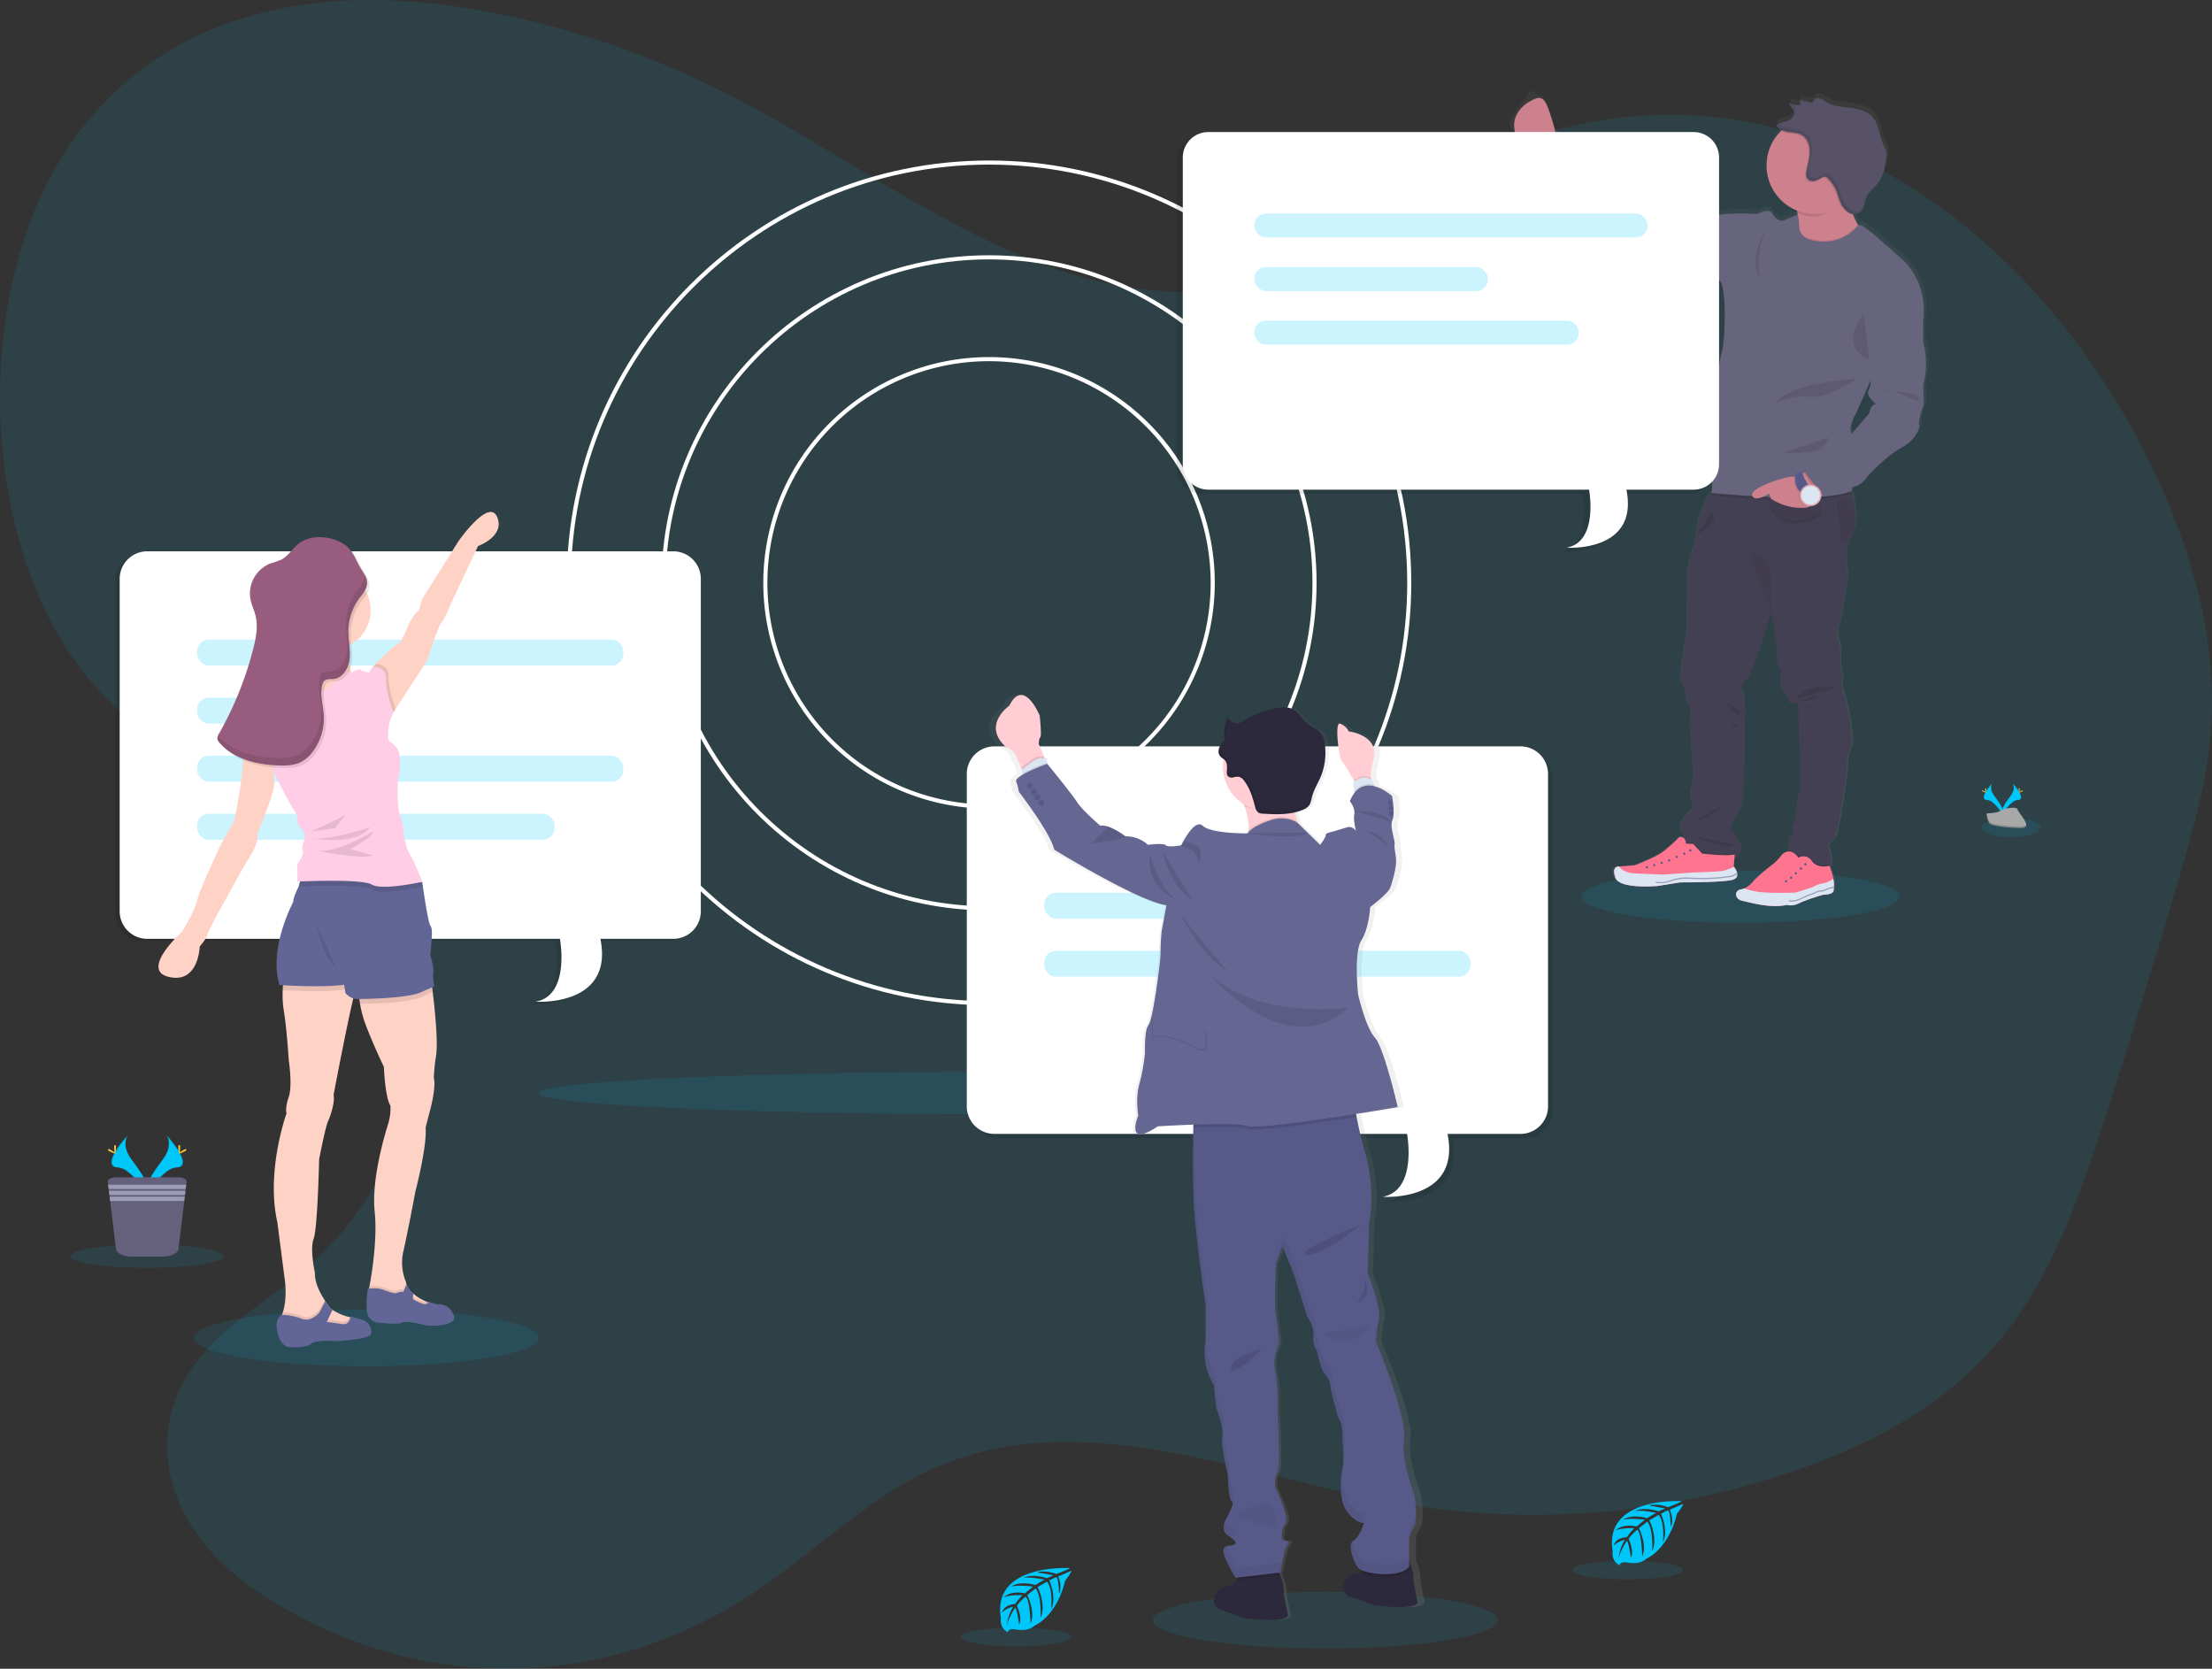 <svg xmlns="http://www.w3.org/2000/svg" xmlns:xlink="http://www.w3.org/1999/xlink" width="1077.87" height="813.02" viewBox="0 0 1077.87 813.02"><rect x="0" y="0" width="1077.87" height="813.02" fill="#333333" stroke="none"/><defs><linearGradient id="a" x1="975.77" y1="484.92" x2="975.77" y2="87.89" gradientTransform="translate(-77.03)" gradientUnits="userSpaceOnUse"><stop offset="0" stop-color="gray" stop-opacity=".25"/><stop offset=".54" stop-color="gray" stop-opacity=".12"/><stop offset="1" stop-color="gray" stop-opacity=".1"/></linearGradient><linearGradient id="b" x1="649.11" y1="832.85" x2="649.11" y2="382.11" xlink:href="#a"/></defs><path d="M663.83 111.35c-46.25 39.26-106.24 36.72-158.81 16.29S404.16 70.85 352.94 45C310 23.33 264.94 9.1 219.33 2.77c-65.28-9.06-138.18 2-183.66 65.44-50.65 70.68-46.76 198.16 8 263 27.87 33 64.36 49.2 96.18 75s61.29 68.56 58.58 118.3c-2.51 46-31.68 81.37-61.87 103.54-23.33 17.13-52.06 35.84-54.87 71.33-2.72 34.33 21.44 61.24 44.51 76.54 75.26 49.91 168 49.43 243-1.26 26.74-18.09 51.3-42.15 79.35-56.23 73.65-37 154.81.24 232.8 13.87 66 11.53 133.69 5.55 198-17.48 38.62-13.83 77.39-35 104.52-74.36 19.57-28.4 31.76-64.35 43.2-99.85q18.3-56.77 35.19-114.36c6.75-23.05 13.4-46.54 15.15-71.19 3.16-44.68-10.16-88.85-28.3-126.55-43.07-89.53-115.61-152.48-194.17-168.47s-161.67 15.24-222.6 83.58" fill="#00c7fa" opacity=".1"/><ellipse cx="489.56" cy="532.53" rx="226.98" ry="10.36" fill="#00c7fa" opacity=".1"/><path d="M481.94 489.75c-113.47 0-205.78-92.31-205.78-205.78S368.44 78.19 481.94 78.19s205.75 92.32 205.75 205.78-92.32 205.78-205.75 205.78zm0-409.56c-112.37 0-203.78 91.42-203.78 203.78s91.38 203.78 203.78 203.78 203.78-91.42 203.78-203.78S594.27 80.19 481.94 80.19z" fill="#fff"/><path d="M481.94 443.57c-88 0-159.61-71.6-159.61-159.6s71.61-159.6 159.61-159.6 159.6 71.6 159.6 159.6-71.6 159.6-159.6 159.6zm0-317.2c-86.91 0-157.61 70.7-157.61 157.6s70.7 157.6 157.61 157.6 157.6-70.7 157.6-157.6-70.73-157.6-157.6-157.6z" fill="#fff"/><path d="M481.94 393.97a110 110 0 1 1 110-110 110.13 110.13 0 0 1-110 110zm0-218a108 108 0 1 0 108 108 108.13 108.13 0 0 0-108-108z" fill="#fff"/><ellipse cx="979.99" cy="403.16" rx="14.27" ry="4.72" fill="#00c7fa" opacity=".1"/><ellipse cx="178.55" cy="651.82" rx="84.04" ry="13.79" fill="#00c7fa" opacity=".1"/><g opacity=".1"><path d="M325.87 269.72H69.48a13.44 13.44 0 0 0-13.4 13.4v162a13.44 13.44 0 0 0 13.4 13.4h201.13s5.21 27.66-11.91 30.64c0 0 38.34 2.75 31.64-30.64h35.53a13.44 13.44 0 0 0 13.4-13.4v-162a13.44 13.44 0 0 0-13.4-13.4z"/><g opacity=".2"><rect x="93.82" y="312.72" width="207.7" height="12.66" rx="5.67" ry="5.67"/><rect x="93.82" y="369.3" width="207.7" height="12.66" rx="5.67" ry="5.67"/><rect x="93.82" y="397.58" width="174.18" height="12.66" rx="5.67" ry="5.67"/><rect x="93.82" y="341.01" width="90.06" height="12.66" rx="5.67" ry="5.67"/></g></g><path d="M328.11 268.6H71.71a13.44 13.44 0 0 0-13.4 13.4v162a13.44 13.44 0 0 0 13.4 13.4h201.13s5.22 27.66-11.91 30.63c0 0 38.34 2.75 31.64-30.63h35.54A13.43 13.43 0 0 0 341.5 444V282a13.43 13.43 0 0 0-13.39-13.4z" fill="#fff"/><g opacity=".2" fill="#00c7fa"><rect x="96.06" y="311.6" width="207.7" height="12.66" rx="5.67" ry="5.67"/><rect x="96.06" y="368.18" width="207.7" height="12.66" rx="5.67" ry="5.67"/><rect x="96.06" y="396.47" width="174.18" height="12.66" rx="5.67" ry="5.67"/><rect x="96.06" y="339.89" width="90.06" height="12.66" rx="5.67" ry="5.67"/></g><path d="M232.94 266.03l-14.21 30.22s-2.1 5.67-3.45 6.72-7.32 19-7.32 19l-15.23 23.54-1 1.6-6-1.65-4.19-15.67.26-4.55v-.57s9.43-9.86 11.52-10.61c0 0 1.64.19 4.79-7.45s6-9.3 6-9.3l1.64-5.54 17.66-28.11s14.8-21.23 18.83-11.81-9.3 14.18-9.3 14.18zM173.94 480.68a3.4 3.4 0 0 1-.48 1.45c-1.64 2.39-10.91 51.29-10.91 51.29.74 3.3-1.34 9.88-2.7 12.87s-4.34 18.54-4.34 18.54-.74 33.5-2.68 38.73.62 16.45.62 16.45c-.19 5.16 2.91 10.61 4.75 13.39.14.18.25.36.36.51.6.86 1 1.35 1 1.35a7.79 7.79 0 0 0 2.09 2.59c.13.11.27.21.42.32a23.81 23.81 0 0 0 8.38 3.54l.29.06c1.2.27 2 .37 2 .37l.74 4-7.92 1.64-15.1 1s-17.8 1.35-13.76-6.58a12.54 12.54 0 0 0 .73-1.68c.15-.38.29-.78.41-1.18 2.43-7.62.79-16.88.79-16.88l-3.48-26.95c-5.67-25.12 4.48-53.09 4.48-53.09s-.89-2.24 1.06-7.92 0-18.09 0-18.09-1-16-2.39-23.93a48.35 48.35 0 0 1-.54-10.07 50.3 50.3 0 0 1 .54-5.9l34.1-4.52s1.92 5.52 1.54 8.69z" fill="#ffd2c6"/><path d="M173.44 646.19l-7.92 1.64-15.1 1s-17.8 1.35-13.76-6.58a12.54 12.54 0 0 0 .73-1.68c.15-.38.29-.78.41-1.18a27.39 27.39 0 0 1 9 1.82c5.07 2 8.89-3.15 8.89-3.15l2.46-4.7.36-.68c.6.86 1 1.35 1 1.35a8 8 0 0 0 2.51 2.9l-.42.88-2.39 5s3.06.31 7.25 1a3.24 3.24 0 0 0 3.94-2.16l.29.06c1.2.27 2 .37 2 .37z" opacity=".1"/><path d="M180.77 649.92c-.6 2.69-17.27 3.52-17.27 3.52s-9.28-.9-11.88 1.27-10.26 1.65-10.56 1.65-4.33-.16-5.91-7.4c-1.53-7.06 2.06-8.29 2.24-8.35a27.13 27.13 0 0 1 9.43 1.83c5.07 2 8.89-3.14 8.89-3.14l2.82-5.39c.6.86 1 1.35 1 1.35a7.9 7.9 0 0 0 2.51 2.91l-2.81 5.91s3.06.31 7.25 1c3.35.54 4.08-2.19 4.23-3.29a3.4 3.4 0 0 0 0-.45s2.61.75 5.82 1.65a6 6 0 0 1 4.24 6.93z" fill="#626696"/><path d="M212.18 516.32c-.4 2.39-.81 8.58-.81 8.58 1.4 5.18-2.19 17.49-2.19 17.49l-1.79 7c.8 9-4.93 30.91-4.93 30.91s-3.84 20.34-5.84 29.12a24.21 24.21 0 0 0 1 14.66c.1.24.16.36.16.36 0 .17.07.33.12.49s.13.48.21.71a10.8 10.8 0 0 0 2 3.34 10.12 10.12 0 0 0 1.07 1.1l.06.06a21.64 21.64 0 0 0 6.36 3.91l1 .4a30.07 30.07 0 0 0 3.17 1 3.29 3.29 0 0 0 .36.08l-.81 4.7-10.56-2.7-14.15-4.59-7-4s.08-.38.22-1.11v-.12c.06-.31.12-.68.21-1.1 1.19-6.1 3.9-23.4 2.54-36.1-1.69-15.75 4.87-37.49 6.47-42.67a25.87 25.87 0 0 0 1.2-9.17c-2.6-3.8-3.2-18.94-3.2-18.94s-4.78-9.78-8.74-20.15a53 53 0 0 1-2.85-10.48 36.65 36.65 0 0 1-.58-7.66s32.12-29.31 35.64-.93c.12 1 .23 1.88.34 2.78 3.08 25.94 1.7 30.72 1.32 33.03z" fill="#ffd2c6"/><path d="M212.18 635.56l-.81 4.7-10.56-2.7-14.15-4.59-7-4s.08-.38.22-1.11v-.12c.06-.31.12-.68.21-1.1l1-.1h.08a13.32 13.32 0 0 1 5.93.8c2.3.87 5.32 1.86 5.94 1.44a7.56 7.56 0 0 1 3.39-.6l1.47-3.22.21-.49a10.68 10.68 0 0 0 2 3.34 11.29 11.29 0 0 0 1.13 1.16l-.06 1.14-.08 1.61a20.58 20.58 0 0 0 5.08 2.35 2.94 2.94 0 0 0 1.42 0l1 .4a30.07 30.07 0 0 0 3.17 1 3.29 3.29 0 0 0 .41.09z" opacity=".1"/><path d="M206.94 645.59c-2.95-.85-10.06-2.2-11.21-1.15s-11 0-11 0a6 6 0 0 1-5.09-3c-2-3.19-.39-13.51-.39-13.51l.73-.07 1.22-.12h.08a13.17 13.17 0 0 1 5.93.8c2.3.86 5.32 1.85 5.94 1.44a7.42 7.42 0 0 1 3.39-.6l1.68-3.71a10.8 10.8 0 0 0 2 3.34 11.29 11.29 0 0 0 1.13 1.16l-.14 2.75a20.71 20.71 0 0 0 5.08 2.34 2 2 0 0 0 2.44-.77 1.51 1.51 0 0 0 .18-.41c.09.17 1.06.5 4.17 1.39 3.38-.19 6.64 1.28 8.14 5.86s-11.39 5.1-14.28 4.26z" fill="#626696"/><path d="M173.94 480.68c-.66.19-1.26.37-1.82.55a25.23 25.23 0 0 1-4.41.93c-9.43 1.33-25 .53-29.93.22a50.3 50.3 0 0 1 .54-5.9l34.1-4.52s1.9 5.55 1.52 8.72z" opacity=".1"/><path d="M203.66 472.4s-12.52 1.94-22.7 4.17c-3.4.74-6.54 1.51-8.86 2.27a27.21 27.21 0 0 1-4.41.93c-11.34 1.59-31.48.12-31.48.12-5.53-17.94 6.72-40.53 6.72-40.53-.29-1.8 2.55-7.32 2.55-7.32l.05-.18 1.74-6.4h46.51l.57 2.75 1.18 5.6 7.3 34.67z" fill="#626696"/><path d="M210.86 483.28l-.28.12-5.44 2.41c-5.89 2.72-23.52 3.23-29.68 3.28a36.65 36.65 0 0 1-.58-7.66s32.12-29.31 35.64-.93c.12 1.01.23 1.88.34 2.78z" opacity=".1"/><path d="M211.72 480.51l-1.14.5-5.44 2.42c-6 2.76-24.19 3.25-30 3.28h-1.53c-2.69-.09-5.38-2.61-5.38-3.27 0-.36-.28-2.13-.52-3.65-.2-1.22-.38-2.27-.38-2.27s-12-5.18-18.09-9.37c-4.57-3.11-3.42-25.21-2.53-36.32.31-3.83.58-6.35.58-6.35l47.08 2.75 6.6.38 3.78.84 1 .21s2.7 19.74 4 21.38.46 7.18.3 10.33a19.19 19.19 0 0 1-.44 4s1.94 5.54 1.48 8.64a17.23 17.23 0 0 0 .63 6.5z" fill="#626696"/><circle cx="161.33" cy="297.29" r="19.29" fill="#ffd2c6"/><path d="M151.94 305.34s1.34 18.27-2.39 22.46-13.46 12.11-13.46 12.11l3 12.41 16.9 1.95 19.74-21.09-4.49-5.53s-3.44-11.67-.6-17.5-18.7-4.81-18.7-4.81z" fill="#ffd2c6"/><path d="M192.73 345.51l-1 1.6-6-1.65-4.19-15.67.26-4.55 1.23-1.77s6.58.16 6.29 6.14c-.29 5.25 2.7 13.9 3.41 15.9zM205.74 432.04s-4.76 1.06-10.21 1.77-11.74 1.07-14.32-.43c-4.33-2.56-27.79-1.83-34.52-1.57-.48 0-.86 0-1.16.05l1.74-6.4h46.51l.57 2.75 6.6.38 3.78.84c.63 1.55 1.01 2.61 1.01 2.61z" opacity=".1"/><path d="M181.82 324.66s6.58.15 6.28 6.13 3.59 16.3 3.59 16.3l-1.5 3.44s-2.09 8.37-.45 10.47 7.63 2.09 4.19 19.29c0 0-.74 12.86 1.05 17.05s1.79 14.2 4.48 18.39 6.29 13.91 6.29 13.91-19.45 4.33-24.53 1.34-36.34-1.47-36.34-1.47.15-5.24 0-5.83a5 5 0 0 1 .75-3.82c1-1.42 2.69-3.81 1.79-5.9s2.25-5.18.6-8.42-3.65-3.89-3.25-5.66-.64-4.17-1.83-5.66-9.28-17.3-9.28-17.3l-1.34-7.41s-10.41-7.63-10.22-11.22 3.94-8.56 3.94-8.56l10-9.83s5.53 6 10.91 3.89 16.99-12.11 16.99-12.11 4.14-2.24 4.44-3.88 2.84-.15 2.84-.15 3.74-2.05 4.49-1.33 4 1.33 4 1.33z" fill="#ffcde5"/><path d="M125.29 355.81l-3.19 2.49s-3.24 5.84-4 16.3-4 25.26-4 25.26l-6.28 11.23s-10.35 21.67-11.69 27.42-7.48 15.48-7.48 15.48-20.79 18.68-6.28 22 14.95-14.87 14.95-14.87 3.39-3.74 3.94-6.28 18.94-35.07 18.94-35.07 6.44-8.75 5.09-13.38c0 0 8.37-19.69 8.37-24.63a87.48 87.48 0 0 0-1.34-12.25l1.34-10.32z" fill="#ffd2c6"/><path d="M168.36 397.04s-14.66 7.67-17.5 8.07 12.41-1.6 12.41-1.6zM180.32 403.02s-19.44 6.58-28 5.38c.04 0 21.27 4.04 28-5.38z" opacity=".1"/><path d="M181.52 405.17s-17.5 11-27.82 9.21c0 0 24.08 4.79 27.82 2.25l-10.77-3s11.97-6.32 10.77-8.46zM161.36 263.35c-5.06-1-10.67-.4-14.72 2.78-3 2.36-5 6-8.37 7.72a49.24 49.24 0 0 1-5.47 1.93 15.78 15.78 0 0 0-9.63 17c.53 3 1.92 5.7 2.6 8.62 1.22 5.22.15 10.69-1.18 15.88a167.1 167.1 0 0 1-16.65 41.23 4.32 4.32 0 0 0-.83 2.77 4 4 0 0 0 1 1.77c6.91 8 18.16 10.73 28.72 11.09 3.89.13 8 0 11.38-1.89a17.2 17.2 0 0 0 5.55-5.09 27 27 0 0 0 5.18-17.41c-.29-5-2-10.09-.71-14.94a4 4 0 0 1 .9-1.83c1.14-1.16 3-.86 4.64-1.05 4.39-.51 7.23-5.14 7.75-9.52s-.58-8.81-.6-13.22a27.69 27.69 0 0 1 5.21-16.28c1.46-2 3.33-4 3.82-6.51.62-3.15-1.21-5.47-2.79-8-2.45-3.88-3.65-8.41-7.38-11.37a19.92 19.92 0 0 0-8.42-3.68z" opacity=".1"/><path d="M160.16 262.15c-5.05-1-10.67-.4-14.72 2.79-3 2.35-5 6-8.37 7.72a48.32 48.32 0 0 1-5.46 1.92 15.79 15.79 0 0 0-9.64 17c.53 3 1.92 5.7 2.61 8.63 1.22 5.22.14 10.68-1.18 15.87a167.2 167.2 0 0 1-16.62 41.23 4.23 4.23 0 0 0-.82 2.76 3.85 3.85 0 0 0 1 1.77c6.92 8 18.16 10.73 28.72 11.09 3.89.14 8 0 11.38-1.88a17.24 17.24 0 0 0 5.55-5.1 27 27 0 0 0 5.15-17.37c-.29-5-2-10.09-.7-14.95a4 4 0 0 1 .89-1.83c1.14-1.16 3-.86 4.65-1 4.39-.51 7.22-5.14 7.74-9.53s-.57-8.8-.6-13.22a27.69 27.69 0 0 1 5.2-16.33c1.46-2 3.32-4 3.81-6.52.62-3.15-1.2-5.46-2.78-8-2.45-3.88-3.65-8.41-7.39-11.36a19.82 19.82 0 0 0-8.42-3.69z" fill="#985c7e"/><path d="M153.7 449.13s3.84 17.94 10.22 22.83z" opacity=".1"/><g opacity=".1"><path d="M123.11 295.58c-.2-.7-.43-1.4-.67-2.09.2.7.43 1.4.67 2.09zM177.67 279.92a6.49 6.49 0 0 1-.08 1.69c-.5 2.53-2.36 4.5-3.82 6.52a27.61 27.61 0 0 0-5.21 16.27c0 4.42 1.11 8.83.59 13.22s-3.35 9-7.74 9.53c-1.62.19-3.51-.12-4.64 1a4 4 0 0 0-.9 1.83c-1.27 4.86.42 9.94.7 14.95a27 27 0 0 1-5.14 17.37 17.34 17.34 0 0 1-5.55 5.1c-3.43 1.85-7.49 2-11.39 1.88-10.38-.35-21.42-3-28.36-10.71a2.74 2.74 0 0 0-.17 1.44 3.85 3.85 0 0 0 1 1.77c6.92 8 18.16 10.73 28.72 11.09 3.89.14 8 0 11.38-1.88a17.34 17.34 0 0 0 5.55-5.1 27 27 0 0 0 5.15-17.37c-.29-5-2-10.09-.7-14.95a4 4 0 0 1 .89-1.83c1.14-1.16 3-.86 4.65-1 4.39-.51 7.22-5.14 7.74-9.53s-.57-8.8-.6-13.22a27.69 27.69 0 0 1 5.2-16.27c1.46-2 3.32-4 3.81-6.52a7.41 7.41 0 0 0-1.08-5.28z"/></g><path d="M521.27 763.98s-38.05-2.3-33.56 24.36c0 0-.89 4.71 3.38 6.85 0 0 .07-2 3.9-1.3a17.51 17.51 0 0 0 4.13.2 8.63 8.63 0 0 0 5.06-2.09s10.69-4.42 14.85-21.9c0 0 3.08-3.81 3-4.79l-6.42 2.74s2.19 4.63.46 8.48c0 0-.2-8.31-1.44-8.11-.25 0-3.33 1.6-3.33 1.6s3.77 8.07.92 13.93c0 0 1.08-9.94-2.1-13.34l-4.52 2.63s4.41 8.34 1.42 15.14c0 0 .77-10.43-2.37-14.49l-4.1 3.19s4.15 8.21 1.62 13.85c0 0-.33-12.14-2.51-13 0 0-3.58 3.15-4.12 4.45 0 0 2.83 6 1.07 9.11 0 0-1.08-8.09-2-8.12 0 0-3.57 5.36-3.94 9a19.48 19.48 0 0 1 3.07-9.55 10.71 10.71 0 0 0-5.46 2.83s.55-3.79 6.34-4.12c0 0 3-4.06 3.74-4.31 0 0-5.76-.48-9.25 1.07 0 0 3.07-3.58 10.31-2l4-3.3s-7.58-1-10.8.11c0 0 3.7-3.17 11.89-.86l4.4-2.64s-6.46-1.39-10.31-.89c0 0 4.06-2.19 11.6.19l3.15-1.42s-4.74-.93-6.12-1.07-1.46-.53-1.46-.53a16.36 16.36 0 0 1 8.89 1s6.72-2.48 6.61-2.9z" fill="#00c7fa"/><ellipse cx="495.06" cy="797.52" rx="26.93" ry="4.55" fill="#00c7fa" opacity=".1"/><path d="M819.38 731.38s-38-2.29-33.56 24.37c0 0-.89 4.71 3.38 6.85 0 0 .07-2 3.9-1.31a17.62 17.62 0 0 0 4.14.2 8.54 8.54 0 0 0 5.05-2.09s10.7-4.41 14.85-21.89c0 0 3.08-3.82 3-4.8l-6.46 2.8s2.19 4.63.47 8.48c0 0-.21-8.32-1.44-8.12-.25 0-3.34 1.6-3.34 1.6s3.77 8.07.93 13.94c0 0 1.08-9.94-2.11-13.35l-4.52 2.64s4.41 8.33 1.42 15.13c0 0 .77-10.43-2.37-14.49l-4.09 3.17s4.14 8.22 1.61 13.86c0 0-.33-12.15-2.5-13.06 0 0-3.58 3.16-4.13 4.46 0 0 2.84 6 1.08 9.1 0 0-1.08-8.08-2-8.12 0 0-3.57 5.36-3.94 9a19.45 19.45 0 0 1 3.08-9.55 10.76 10.76 0 0 0-5.47 2.83s.56-3.78 6.35-4.12c0 0 3-4.06 3.74-4.31 0 0-5.76-.48-9.26 1.07 0 0 3.08-3.58 10.31-1.95l4-3.3s-7.59-1-10.8.11c0 0 3.7-3.16 11.89-.86l4.4-2.63s-6.47-1.4-10.32-.89c0 0 4.06-2.19 11.61.18l3.15-1.41s-4.74-.93-6.13-1.08-1.46-.53-1.46-.53a16.39 16.39 0 0 1 8.9 1s6.76-2.51 6.64-2.93z" fill="#00c7fa"/><ellipse cx="793.17" cy="764.92" rx="26.93" ry="4.55" fill="#00c7fa" opacity=".1"/><ellipse cx="848.09" cy="436.83" rx="77.55" ry="12.72" fill="#00c7fa" opacity=".1"/><path d="M999.44 229.49c3.17-10.63 0-21.26 0-21.26v-10s3.62-19.61-12.5-32.19l-10.7-9.43s-6-5.14-7.73-5.47a7.85 7.85 0 0 0-1-.15l-.32-.18a32.21 32.21 0 0 1-2.34-4.93 4.57 4.57 0 0 0 3.81-1.3 5 5 0 0 0 .9-1.5c.62-1.39.72-3.07 1.25-4.55a10.62 10.62 0 0 1 2-3.27c-.11.18-.22.35-.32.53 1.51-1.88 3.49-3.5 4.9-5.49a12 12 0 0 0 .78-1.22l-.21.25c2-3.16 2.57-7 3.14-10.68a9.64 9.64 0 0 0 .06-3.82 12.73 12.73 0 0 0-1.07-2.42c-2.32-4.8-2.27-10.82-6-14.65-2.79-2.87-7-3.75-11-4.24s-8.17-.77-11.59-2.86a12.55 12.55 0 0 0-3.14-1.73 2.59 2.59 0 0 0-3.09 1.15 2 2 0 0 1-.41.83 1.33 1.33 0 0 1-1.19.07l-5.3-1.42.06.27h-.13l.19.84c.17 0 .35 0 .5.29l-.85 1.31a13.13 13.13 0 0 1-4.79-1 2.26 2.26 0 0 0 0 .26h-.07c-.1 1.5 1.6 2.47 2.12 3.88a2.94 2.94 0 0 1 0 1.9 4.32 4.32 0 0 1-1 1.52c-1.89 1.86-4.29 1.49-6.46 2.67a1.38 1.38 0 0 0-.79.87.67.67 0 0 0-.07.48 1.12 1.12 0 0 0 .44.55 10 10 0 0 0 2.06 1.28l-.62.6a23.74 23.74 0 0 0 8.2 38.71c.08.41.14.83.2 1.28v.12l.06.57-7.15 3a5.69 5.69 0 0 1-5.12-3.29c-1.66-3.44-7.53 0-7.53 0s-17.93-1.35-24.56 1.95c0 0-10.7-4.49-12.2-4.79s-3.77-1.5-4.83-1.2-2.41-2-3.16-1.8-1-1.49-3.46-2.09-3.32.15-6-2.55-24.71-13.32-24.71-13.32l-9.94-8.09-10.55-8.38-.19.35c-.06-.25-.13-.51-.2-.78a100 100 0 0 0-3.91-12.3c-.68-1.62-1-3.67-1.89-2.59-.56.65-1.52-.77-3-1.73a2.49 2.49 0 0 0-3.72 1.08c-8.21 12.87-11.15 13.8-6.39 18.51 4.23 4.2 7.05 7.91 10.51 9l.41.13a.58.58 0 0 1-.23 0l20 23.95s14.46 12.58 24.41 16.62 9.19 5.24 9.19 5.24 30.13 15.27 34.8 15 3.77 31.29 1.81 36.38-5.12 41.92-5.12 41.92-3 7.78.15 13.17c0 0 .7 10.32.07 12.79-2.75 4.23-6.66 11.41-7.3 18.8 0 .39-.08.76-.12 1.14a2.59 2.59 0 0 1-.71.58s.26-.06.67-.2a38 38 0 0 1-2 9 36.67 36.67 0 0 0-2.46 13v23.79L881 363s-2.41 11.17 0 13.77a6.33 6.33 0 0 1 1.32 4.59 8.5 8.5 0 0 0 1.54 5.35 4.06 4.06 0 0 1 1 3.44c-.8 2.59 1.18 30.13 1.18 30.13s-.58 7.59-1.38 8S886 437 886 437s-8.14 6.79-6.07 10.39l2.08 3.19-.55.54-.34.34a3.17 3.17 0 0 0-2.07-.39 77.61 77.61 0 0 1-8.19 7.29c-3.67 2.65-13.66 6.49-13.66 6.49l-7.88.64h-.15s-3.77-.35-1.66 5.49 21 4 21 4l11-1.74s19.68.09 25.31-1.15c2.36-.53 2.92-1.78 2.77-3.06l-.06-.06a7.86 7.86 0 0 0-1.61-3.31 1.56 1.56 0 0 0-.14-.17l.36-4c8.35-4.81-2.36-14.28-2.36-14.28s3.66-8 5.55-10.57 1.88-40.72 1.88-40.72 1-13.78-1.61-17a5.75 5.75 0 0 1 2.81-5.19c1.86-1.27 7.48-18.76 11.89-33.28l2.78 17.11s-.6 8.18 1.21 10.58a4.07 4.07 0 0 1 .74 3.18 14.15 14.15 0 0 0 .41 6.93 4.48 4.48 0 0 0 1.45 2.46c1.61.8 1.71 3.65 2.31 4.25s4.32-.85 4.52 1.34a48.94 48.94 0 0 1 0 5.79l1.21 35.53s-2 3-2.41 10.78c-.17 3.36-.8 5.27-1.45 6.36a3.25 3.25 0 0 0 .3 3.82l.35.4-1.49 1.15a3.25 3.25 0 0 0-.92 4 3.21 3.21 0 0 0-.93 3.45 4 4 0 0 0 .26.56 5.63 5.63 0 0 0-3 1.48 24.6 24.6 0 0 1-5.3 5.34 99.92 99.92 0 0 0-8.46 7.24 12.14 12.14 0 0 1-4.94 4 8 8 0 0 1-1.49.44c-4 .81-2.71 4.95.5 5.6s13.86 3.94 22.15 2c0 0 2.46 1 6.07-.84s11.83-4 11.83-4 4.52 0 5.12-1.8a6.89 6.89 0 0 0 .26-1.75l.13-.12-.12-.11a23.56 23.56 0 0 0-.31-4c-.11-.68-.24-1.3-.36-1.79-.39-1.5-1.1-3.43-1.41-4.25a1.53 1.53 0 0 0 .14-.21c1.72-2.91-1.14-10-1.14-10a19.11 19.11 0 0 1 3.41-4c1.61-1.19 5.83-32.33 5.83-32.33s-.2-8 2-11.58-3-25.35-3-25.35-2.21-5-1.4-6.79-.81-8.38-.81-8.38v-7.86a8.64 8.64 0 0 0-.46-2.76c-.62-1.85-1.54-5.4-.54-8 1.41-3.59 4.62-25.75 4.62-25.75s-2.51-9.77 1.16-17.55a16.79 16.79 0 0 1 1-1.81c2.72-4.28 1.91-11.88.57-18-.21-.95-.43-1.86-.65-2.73-.1-.37-.2-.72-.29-1.07l.43-.18s0-.59.13-1.58a11 11 0 0 0 7.25-5s9.19-10.33 17.33-14.67 8.74-10.63 8.74-10.63c-1.21-2.1 2.15-10.63 2.15-10.63zm-32-78.38zm5.53 92.15l-8.7 10.09a.21.21 0 0 1 0-.06c-2.26-3.14 2.11-10.18 2.11-10.18l7.19-16.11c-.06 2.08-.31 3.9-.94 4.76-2 2.7 3.61 7.19 3.61 7.19-3.01-.03-3.31 4.31-3.31 4.31z" transform="translate(-61.06 -43.49)" fill="url(#a)"/><path d="M758.68 67.51l-4.74 9.21a18.35 18.35 0 0 1-4.42-.92 16.77 16.77 0 0 1-10.38-9c-4.24-9.38 2.78-15.44 6.05-17.22s6.3-3.83 8.75 2a101.43 101.43 0 0 1 3.86 12.22c.54 2.22.88 3.71.88 3.71zM909.6 115.51l-7.58 11.31s-35.86 17.1-29-3c3-8.85 3.37-15.33 2.83-19.81v-.12c-.7-5.6-2.81-8-2.81-8s34.95-17.88 29.75-5.65a17 17 0 0 0-1.24 8.05 27.42 27.42 0 0 0 3.77 11.17 37 37 0 0 0 4.28 6.05z" fill="#cc818c"/><path d="M898.74 339.3s5.16 21.62 3 25.19-2 11.5-2 11.5-4.17 30.95-5.76 32.14a19 19 0 0 0-3.37 4s2.83 7 1.13 9.9a2.35 2.35 0 0 1-1.13 1c-2.66 1.12-12.48-3.85-18.07-6.9a3.08 3.08 0 0 1-1.48-1.77 3.15 3.15 0 0 1 .91-3.42 3.26 3.26 0 0 1 .91-4l1.47-1.14-.34-.4a3.25 3.25 0 0 1-.3-3.8c.64-1.08 1.26-3 1.43-6.31.4-7.74 2.38-10.71 2.38-10.71l-1.19-35.31a50.69 50.69 0 0 0 0-5.75c-.2-2.18-3.87-.74-4.46-1.34s-.7-3.42-2.28-4.22a4.44 4.44 0 0 1-1.44-2.44 14.22 14.22 0 0 1-.41-6.89 4.06 4.06 0 0 0-.73-3.16c-1.79-2.38-1.19-10.51-1.19-10.51l-2.74-17c-4.36 14.43-9.91 31.81-11.74 33.07a5.72 5.72 0 0 0-2.78 5.16c2.58 3.17 1.59 16.86 1.59 16.86s0 37.88-1.86 40.46-5.48 10.51-5.48 10.51 10.63 9.46 2.27 14.23l-.09.05c-8.53 4.76-26.18-8.52-26.18-8.52l1.84-1.84.54-.54-2-3.18c-2.05-3.57 6-10.31 6-10.31s-2.14-8.33-1.35-8.73 1.35-7.94 1.35-7.94-1.95-27.37-1.16-29.94a4 4 0 0 0-.94-3.42 8.54 8.54 0 0 1-1.52-5.31 6.32 6.32 0 0 0-1.3-4.56c-2.38-2.58 0-13.69 0-13.69l2-14.68v-23.38a37 37 0 0 1 2.4-13.12 39.6 39.6 0 0 0 2.16-10.56c.65-7.52 4.69-14.83 7.41-19 1.44-2.2 2.51-3.52 2.51-3.52l63.47-2.49s1 2.83 2 6.76c.22.86.44 1.76.64 2.71 1.33 6.1 2.13 13.65-.56 17.91a14.09 14.09 0 0 0-1 1.79c-3.63 7.73-1.15 17.44-1.15 17.44s-3.17 22-4.56 25.59c-1 2.53-.08 6.06.54 7.9a8.79 8.79 0 0 1 .45 2.74v7.81s1.59 6.54.8 8.33 1.36 6.75 1.36 6.75z" fill="#444053"/><path d="M901.66 261.51a16.43 16.43 0 0 0-1 1.79l-3.57-.2c.34-1.84-2.09-19.09-2.09-19.09l7.2-.41c1.34 6.14 2.15 13.7-.54 17.91z" opacity=".1"/><path d="M902.25 260.96a14.09 14.09 0 0 0-1 1.79l-3.58-.2c.35-1.84-2.08-19.1-2.08-19.1l7.19-.4c1.36 6.1 2.16 13.65-.53 17.91z" fill="#444053"/><path d="M902.25 260.96a14.09 14.09 0 0 0-1 1.79l-3.58-.2c.35-1.84-2.08-19.1-2.08-19.1l7.19-.4c1.36 6.1 2.16 13.65-.53 17.91z" opacity=".05"/><path d="M891.74 422a2.35 2.35 0 0 1-1.13 1c-2.66 1.12-12.48-3.85-18.07-6.9a3.08 3.08 0 0 1-1.48-1.77c3.18-.58 5.27 3 5.27 3a4.69 4.69 0 0 1 6.54 1.59c2.73 4 8.58 2.32 8.58 2.32s.12.27.29.76z" opacity=".1"/><path d="M893.39 434.16c-.6 1.78-5.06 1.78-5.06 1.78s-8 2.29-11.56 4.07-6 .84-6 .84c-8.19 1.89-18.7-1.38-21.87-2s-4.42-4.76-.5-5.55a7.84 7.84 0 0 0 1.47-.45 11.94 11.94 0 0 0 4.88-4 101.18 101.18 0 0 1 8.35-7.2 24.16 24.16 0 0 0 5.24-5.3c4.66-4.12 8 1.54 8 1.54a4.69 4.69 0 0 1 6.54 1.59c2.73 4 8.58 2.32 8.58 2.32s1 2.68 1.54 4.61c.12.49.25 1.11.36 1.79a15.65 15.65 0 0 1 .03 5.96z" fill="#ff748f"/><circle cx="879.75" cy="421.07" r=".55" fill="#575988"/><circle cx="875.09" cy="425.43" r=".55" fill="#575988"/><circle cx="870.35" cy="429.35" r=".55" fill="#575988"/><circle cx="872.8" cy="427.6" r=".55" fill="#575988"/><circle cx="877.52" cy="423.11" r=".55" fill="#575988"/><path d="M893.39 434.16c-.6 1.78-5.06 1.78-5.06 1.78s-8 2.29-11.56 4.07-6 .84-6 .84c-8.19 1.89-18.7-1.38-21.87-2s-4.42-4.76-.5-5.55a7.84 7.84 0 0 0 1.47-.45 38 38 0 0 0 10.73 2c8.08.34 14.48 0 14.48 0l8.18-2.63a13.69 13.69 0 0 1 5.06-1.84 13 13 0 0 0 5-2.18 15.65 15.65 0 0 1 .07 5.96z" fill="#dce6f2"/><path d="M873.03 439.29a6.75 6.75 0 0 1-1.36-.14l.12-.58a8.59 8.59 0 0 0 4.9-.68c.73-.29 1.46-.63 2.17-1s1.7-.8 2.58-1.13l.81-.28c.45-.15.9-.3 1.33-.49.25-.1.49-.22.73-.33a8.14 8.14 0 0 1 1.84-.7 8.55 8.55 0 0 1 1-.13 8.51 8.51 0 0 0 .9-.11 7.82 7.82 0 0 0 1.72-.64 8.35 8.35 0 0 1 1.85-.68l.44-.08a2.11 2.11 0 0 0 1.28-.47l.43.41a2.67 2.67 0 0 1-1.62.65l-.41.07a7.82 7.82 0 0 0-1.72.64 8.35 8.35 0 0 1-1.85.68 6.59 6.59 0 0 1-1 .12 8.73 8.73 0 0 0-.93.12 7.56 7.56 0 0 0-1.7.66l-.75.34c-.46.19-.92.35-1.38.5l-.79.28c-.86.32-1.71.72-2.54 1.1s-1.45.69-2.2 1a10.58 10.58 0 0 1-3.85.87z" fill="#575988" opacity=".5"/><path d="M874.94 340.74s4.12-6 11.16-5.9 10.06-.79 10.06-.79-4.51 2.67-7.63 3-13.59 3.69-13.59 3.69zM877.32 342.13s3.72-2.58 5.85-2.68 4-.3 4-.3a11.3 11.3 0 0 1-3.27 1.59c-1.82.5-6.58 1.39-6.58 1.39zM878.11 343.91s5.61.45 5.66 1.94M825.94 260.29c.29.05 5.29-5.21 5.64-7.29a5.1 5.1 0 0 1 2.18-3.2s3.23 1.29.35 5.24-8.17 5.25-8.17 5.25zM902.76 90.18c-1.14 2.7-2.15 2.9-1.93 5.52a19.88 19.88 0 0 1-4.54 3.57c-3.55 2.11-7.41 6.23-11.83 6.23a23.45 23.45 0 0 1-8.64-1.63c-.7-5.6-2.81-8-2.81-8s34.93-17.92 29.75-5.69z" opacity=".1"/><path d="M908.11 80.66a23.65 23.65 0 1 1-23.65-23.65 23.64 23.64 0 0 1 23.65 23.65z" fill="#cc818c"/><path d="M909.6 115.51l-7.58 11.31s-35.86 17.1-29-3c3-8.85 3.37-15.33 2.83-19.81h.06a18.76 18.76 0 0 1 .71 4.56c.11 3.08.19 7 7.85 8.28 12.77 2.15 19.63-5.84 20.83-7.41a37 37 0 0 0 4.3 6.07zM758.68 67.51l-4.74 9.21a18.35 18.35 0 0 1-4.42-.92l-.41-.49c1.94.74 8.48-11.61 8.48-11.61l.21.17c.54 2.15.88 3.64.88 3.64zM902.17 240.34c-15.31 6.65-68.29 1-68.29 1a6.68 6.68 0 0 0 .27-1.73c1.44-2.2 2.51-3.52 2.51-3.52l63.47-2.49s1.03 2.81 2.04 6.74z" opacity=".1"/><path d="M875.94 104.56l-7.06 3a5.64 5.64 0 0 1-5.06-3.28c-1.63-3.42-7.43 0-7.43 0s-17.71-1.34-24.25 1.94c0 0-10.56-4.47-12-4.76s-3.72-1.49-4.76-1.19-2.38-1.94-3.12-1.79-1.05-1.49-3.43-2.08-3.27.15-5.95-2.53-24.39-13.24-24.39-13.24l-9.82-8-10.41-8.33s-6.55 12.34-8.48 11.6l19.78 23.8s14.28 12.5 24.1 16.51 9.07 5.21 9.07 5.21 29.76 15.17 34.37 14.88 3.72 31.09 1.78 36.15-5.05 41.65-5.05 41.65-3 7.73.14 13.09c0 0 .75 11 0 12.94 0 0 53.31 5.7 68.43-1 0 0 2.23-24.69 0-27.82s2.09-10.11 2.09-10.11l9.45-21.32 23.18-23.37s3.57-19.49-12.34-32l-10.57-9.37s-5.91-5.11-7.63-5.43-1.09 0-1.09 0-6.9 10-21 7.66c-7.66-1.29-7.74-5.19-7.85-8.28a18.76 18.76 0 0 0-.7-4.53z" fill="#67647e"/><path d="M904.99 184.64s-32.73 1.34-39.27 11.61c0 0 8.48-4 16.06-2.83s23.21-8.78 23.21-8.78zM868.84 220.51s15.47 1 18.75-2.23 3.28-5.2 3.28-5.2zM908.11 153.11s-13.09 15.47 2.83 22.16zM830.61 123.21s4.76 9.71 7.14 10.36zM814.55 119.04s11.9 10.71 14.13 11.75c0 0-12.35-11.75-14.13-11.75zM862 108.78s-11.46 17.1-4 27.52c-.06 0-4.18-12.35 4-27.52z" opacity=".1"/><path d="M890.87 238.35l-3.5 3.29-.49.46-4.05 3.83c-.3.22-.58.44-.87.64-16.5 11.83-19.81-6.14-19.81-6.14s-7.29 4.76-8.33.89 17-9.37 19.63-9.07a3.48 3.48 0 0 0 .72 0 11.31 11.31 0 0 0 3.7-1.31c.27-.14.54-.28.8-.43a29.63 29.63 0 0 0 2.67-1.68z" fill="#cc818c"/><path d="M908.71 80.66a23.65 23.65 0 0 1-11.56 20.33 13.8 13.8 0 0 1-.86-1.72c-.85-2-1.37-4.09-2.22-6.07a18.94 18.94 0 0 0-4-5.79 2.53 2.53 0 0 0-1-.73 2.87 2.87 0 0 0-2.17.6 9.82 9.82 0 0 1-3.3 1.45 3.51 3.51 0 0 1-3.31-1c-.92-1.1-.79-2.72-.52-4.13.57-3.08 1.54-6.1 1.54-9.23s-1.18-6.51-3.9-8.06c-2.4-1.36-5.38-1-8.05-1.75a8.66 8.66 0 0 1-1.21-.42 23.66 23.66 0 0 1 40.59 16.52z" opacity=".1"/><path d="M866.52 60.38c-.43.23-.9.64-.77 1.12a1.1 1.1 0 0 0 .43.55 10.24 10.24 0 0 0 3.74 1.92c2.67.72 5.66.38 8.06 1.75 2.71 1.55 3.91 4.92 3.9 8.05s-1 6.16-1.55 9.23c-.26 1.42-.4 3 .53 4.14a3.53 3.53 0 0 0 3.31 1 9.75 9.75 0 0 0 3.29-1.44 2.85 2.85 0 0 1 2.17-.6 2.64 2.64 0 0 1 1.06.72 18.78 18.78 0 0 1 4 5.8c.86 2 1.38 4.08 2.22 6.07a9.79 9.79 0 0 0 4 4.94 5 5 0 0 0 6-.63c1.38-1.52 1.34-3.82 2-5.77 1.18-3.37 4.48-5.49 6.54-8.4 2.32-3.27 3-7.4 3.59-11.36a9.54 9.54 0 0 0 .06-3.8 13.76 13.76 0 0 0-1.05-2.4c-2.3-4.76-2.25-10.75-5.92-14.56-2.76-2.85-6.94-3.72-10.88-4.2s-8.07-.78-11.45-2.85a12.6 12.6 0 0 0-3.1-1.72 2.55 2.55 0 0 0-3.05 1.14 2 2 0 0 1-.41.83 1.3 1.3 0 0 1-1.16.07l-5.24-1.41.6 2.64a13.08 13.08 0 0 1-5.56-1c-.1 1.49 1.58 2.46 2.1 3.85a3.56 3.56 0 0 1-1 3.63c-1.94 1.89-4.32 1.52-6.46 2.69z" fill="#585268"/><path d="M845.29 415.81l-.21 2.38-.09.05c-8.53 4.76-26.18-8.52-26.18-8.52l1.84-1.84a3.2 3.2 0 0 1 .8 2.48l3.61.2 4.31 4.66s11.67 1.35 14.83.59z" opacity=".1"/><path d="M843.8 428.76c-5.55 1.23-25 1.14-25 1.14l-10.86 1.73s-18.69 1.79-20.77-4 1.63-5.45 1.63-5.45h.14l7.78-.63s9.87-3.82 13.49-6.45a77.82 77.82 0 0 0 8.08-7.24s3.25-.63 3.19 3.13l3.61.2 4.31 4.65s11.67 1.36 14.83.6h1.09l-.5 5.75.14.18c.69.89 3.8 5.28-1.16 6.39z" fill="#ff748f"/><circle cx="823.66" cy="414.31" r=".55" fill="#575988"/><circle cx="809.68" cy="420.38" r=".55" fill="#575988"/><circle cx="802.48" cy="422.57" r=".55" fill="#575988"/><circle cx="813.35" cy="419.22" r=".55" fill="#575988"/><circle cx="806.07" cy="421.48" r=".55" fill="#575988"/><circle cx="817.06" cy="417.5" r=".55" fill="#575988"/><circle cx="820.73" cy="415.91" r=".55" fill="#575988"/><path d="M843.8 428.76c-5.55 1.23-25 1.14-25 1.14l-10.86 1.73s-18.69 1.79-20.77-4 1.63-5.45 1.63-5.45h.14c1.19 1.54 3.58 3.3 8.28 3.38l13.44.55 13.93-1s13-.4 15.17-.84a31.52 31.52 0 0 0 5.2-1.91c.69.9 3.8 5.29-1.16 6.4z" fill="#dce6f2"/><path d="M808.94 430.32a8.77 8.77 0 0 1-2.2-.27l.2-.54a10.79 10.79 0 0 0 5.54-.25c.66-.17 1.31-.36 2-.56a22.68 22.68 0 0 1 9.65-1.09h.43a91.35 91.35 0 0 0 17.85-.8 6.64 6.64 0 0 0 3.82-1.53l.43.42a7.24 7.24 0 0 1-4.15 1.7 92.71 92.71 0 0 1-18 .8h-.42a29.2 29.2 0 0 0-5.91.17 30.71 30.71 0 0 0-3.55.89c-.66.2-1.32.4-2 .57a14.87 14.87 0 0 1-3.69.49z" fill="#575988" opacity=".5"/><path d="M890.87 238.35l-3.5 3.29-8.7-11.13a29.63 29.63 0 0 0 2.67-1.68z" opacity=".1"/><path d="M930.28 147.01l6.84 9.52v10s3.13 10.57 0 21.13l.35 9.22s-3.32 8.48-2.13 10.56c0 0-.6 6.25-8.63 10.57s-17.11 14.5-17.11 14.5-3.42 6.55-12.64 5.06l-8.78 3.72-10.11-12.94 13.68-7.44s4.76-6.4 7.59-6.1l11.6-13.51s.3-4.31 3.27-4.31c0 0-5.5-4.46-3.57-7.14s.3-14.58.3-14.58z" fill="#67647e"/><path d="M917.49 190.44s15.62-.29 17.55 3.72-12.79-5.95-17.55-3.72zM886.94 241.32a4.1 4.1 0 0 1-.06.78 5.26 5.26 0 0 1-4.92 4.47h-.28a5.25 5.25 0 0 1-5.25-5.25 5.38 5.38 0 0 1 .29-1.71c-2.48-2-2.61-5.58-2.55-7.37a11.31 11.31 0 0 0 3.7-1.31 24.6 24.6 0 0 0 2.59 5.29 5 5 0 0 1 1.22-.15 5.25 5.25 0 0 1 5.26 5.25z" opacity=".1"/><path d="M878.34 229.77s-3.52.79-3.52 1.43-.79 6.45 3.07 8.83 3.48-3.32 3.48-3.32-3.33-5.11-3.03-6.94z" fill="#575988"/><circle cx="882.28" cy="241.32" r="5.26" fill="#e4aab4"/><circle cx="882.28" cy="241.32" r="4.51" fill="#dce6f2"/><path d="M861.8 243.35s11.11 9.22 25.39 3.38v4.46s-9.52 6.54-18.15 2.58-7.24-10.42-7.24-10.42z" opacity=".1"/><path d="M861.8 242.16s11.14 9.22 25.39 3.35v4.46s-9.52 6.54-18.15 2.58-7.24-10.39-7.24-10.39z" opacity=".1"/><path d="M861.8 242.16s11.14 9.22 25.39 3.35v4.46s-9.52 6.54-18.15 2.58-7.24-10.39-7.24-10.39z" fill="#444053"/><path d="M862.1 242.16s11.11 9.22 25.39 3.38V250s-9.55 6.51-18.15 2.58-7.24-10.42-7.24-10.42z" opacity=".05"/><path d="M826.94 407.83s14.88 2.73 17.06 3.32-.6 1.64-.6 1.64-13.63-2.43-16.46-4.96zM826.55 399.95c.24 0 10.11-2.78 12.24-7.54M840.94 343.02s4 5.26 6.58 5.11-4.23-5.31-6.58-5.11zM843.16 351.75s1.68 3.72 4.16 2.53" opacity=".1"/><path d="M852.53 270.08l10.55 27.82s1.49-17.9-1.66-23.26a9.29 9.29 0 0 0-8.89-4.56z" opacity=".05"/><g opacity=".1"><path d="M878.5 49.64l-.09-.4-1.7-.45.19.83a12.18 12.18 0 0 0 1.6.02zM873.84 56.33l.18-.16a3.55 3.55 0 0 0 1-3.62 4.91 4.91 0 0 0-.84-1.35 13 13 0 0 1-2.45-.72c-.1 1.49 1.58 2.45 2.1 3.85a3 3 0 0 1 .01 2zM901.94 102.06a9.83 9.83 0 0 1-4-4.94c-.85-2-1.36-4.1-2.22-6.07a18.65 18.65 0 0 0-4-5.79 2.53 2.53 0 0 0-1.05-.73 2.84 2.84 0 0 0-2.17.6 10 10 0 0 1-3.3 1.45 3.57 3.57 0 0 1-3.31-1c-.92-1.1-.79-2.72-.52-4.13.58-3.08 1.54-6.11 1.55-9.24s-1.19-6.5-3.91-8c-2.4-1.37-5.38-1-8-1.75a10.16 10.16 0 0 1-3.74-1.92l-.21-.19a6.39 6.39 0 0 0-.65.31c-.43.23-.89.64-.77 1.11a1.19 1.19 0 0 0 .44.56 10.3 10.3 0 0 0 3.74 1.91c2.67.73 5.65.39 8.05 1.76 2.72 1.54 3.91 4.92 3.91 8s-1 6.16-1.55 9.23c-.27 1.41-.4 3 .52 4.13a3.52 3.52 0 0 0 3.31 1 10 10 0 0 0 3.3-1.44 2.89 2.89 0 0 1 2.17-.61 2.63 2.63 0 0 1 1 .73 18.88 18.88 0 0 1 4 5.79c.86 2 1.37 4.09 2.22 6.07a9.81 9.81 0 0 0 4 5c1.89 1 4.51 1 6-.63a4.72 4.72 0 0 0 .89-1.49 5.1 5.1 0 0 1-5.7.28zM910.48 94.51c1.49-1.88 3.44-3.48 4.84-5.46a13.93 13.93 0 0 0 .77-1.22c-1.8 2.29-4.27 4.14-5.61 6.68z"/></g><g opacity=".1"><path d="M822.23 66.41h-236.6a12.4 12.4 0 0 0-12.37 12.36v149.49a12.4 12.4 0 0 0 12.37 12.36h185.6s4.81 25.53-11 28.27c0 0 35.38 2.54 29.2-28.27h32.79a12.39 12.39 0 0 0 12.36-12.36V78.77a12.39 12.39 0 0 0-12.35-12.36z"/><g opacity=".2"><rect x="608.09" y="106.09" width="191.66" height="11.68" rx="5.67" ry="5.67"/><rect x="608.09" y="158.29" width="158.15" height="11.68" rx="5.67" ry="5.67"/><rect x="608.09" y="132.19" width="113.85" height="11.68" rx="5.67" ry="5.67"/></g></g><path d="M825.32 64.34h-236.6a12.41 12.41 0 0 0-12.37 12.37V226.2a12.4 12.4 0 0 0 12.37 12.36h185.6s4.81 25.53-11 28.27c0 0 35.38 2.54 29.2-28.27h32.79a12.39 12.39 0 0 0 12.36-12.36V76.71a12.4 12.4 0 0 0-12.35-12.37z" fill="#fff"/><g opacity=".2" fill="#00c7fa"><rect x="611.18" y="104.02" width="191.66" height="11.68" rx="5.67" ry="5.67"/><rect x="611.18" y="156.23" width="158.15" height="11.68" rx="5.67" ry="5.67"/><rect x="611.18" y="130.13" width="113.85" height="11.68" rx="5.67" ry="5.67"/></g><path d="M81.13 552.99s3.56 4.66-1.65 11.7-9.51 13-7.77 17.37c0 0 7.86-13.07 14.26-13.25s2.2-7.96-4.84-15.82z" fill="#00c7fa"/><path d="M81.13 552.99a5.88 5.88 0 0 1 .72 1.46c6.25 7.34 9.57 14.18 3.57 14.36-5.59.16-12.29 10.15-13.9 12.68 0 .19.12.38.19.57 0 0 7.86-13.07 14.26-13.25s2.2-7.96-4.84-15.82z" opacity=".1"/><path d="M87.75 558.93c0 1.64-.18 3-.41 3s-.41-1.33-.41-3 .23-.87.46-.87.36-.77.36.87z" fill="#ffd037"/><path d="M90.03 560.89c-1.44.79-2.7 1.26-2.81 1.06s1-1 2.41-1.78.88-.21 1 0 .84-.06-.6.72z" fill="#ffd037"/><path d="M62.29 552.99s-3.56 4.66 1.65 11.7 9.51 13 7.77 17.37c0 0-7.86-13.07-14.26-13.25s-2.2-7.96 4.84-15.82z" fill="#00c7fa"/><path d="M62.29 552.99a5.88 5.88 0 0 0-.72 1.46c-6.25 7.34-9.57 14.18-3.57 14.36 5.59.16 12.29 10.15 13.9 12.68-.05.19-.12.38-.19.57 0 0-7.86-13.07-14.26-13.25s-2.2-7.96 4.84-15.82z" opacity=".1"/><path d="M55.67 558.93c0 1.64.18 3 .41 3s.41-1.33.41-3-.23-.87-.46-.87-.36-.77-.36.87z" fill="#ffd037"/><path d="M53.39 560.89c1.44.79 2.7 1.26 2.81 1.06s-1-1-2.41-1.78-.88-.21-1 0-.85-.06.6.72z" fill="#ffd037"/><ellipse cx="71.71" cy="612.01" rx="37.28" ry="5.72" fill="#00c7fa" opacity=".1"/><path d="M90.94 575.78l-.18 1.45-.25 2.06-.11.86-.25 2.05-.1.86-.25 2.06-2.86 23.39c-.25 2.09-3.66 3.72-7.78 3.72H64.3c-4.12 0-7.52-1.63-7.78-3.72l-2.86-23.38-.25-2.06-.1-.86-.25-2.05-.11-.86-.25-2.06-.18-1.45c-.14-1.18 1.71-2.18 4-2.18h30.31c2.36-.01 4.21.99 4.11 2.17z" fill="#65617d"/><path fill="#9d9cb5" d="M90.71 577.23l-.25 2.06H52.95l-.25-2.06h38.01zM90.36 580.15l-.25 2.05h-36.8l-.26-2.05h37.31zM90 583.06l-.25 2.06H53.66l-.25-2.06H90z"/><ellipse cx="645.79" cy="789.35" rx="84.04" ry="13.79" fill="#00c7fa" opacity=".1"/><g opacity=".1"><path d="M743.13 365.87H486.74a13.44 13.44 0 0 0-13.4 13.4v162a13.44 13.44 0 0 0 13.4 13.4h201.13s5.21 27.66-11.91 30.63c0 0 38.33 2.75 31.63-30.63h35.54a13.44 13.44 0 0 0 13.4-13.4v-162a13.44 13.44 0 0 0-13.4-13.4z"/><g opacity=".2"><rect x="511.08" y="465.45" width="207.7" height="12.66" rx="5.67" ry="5.67"/><rect x="511.08" y="437.16" width="90.06" height="12.66" rx="5.67" ry="5.67"/></g></g><path d="M740.94 363.64H484.5a13.44 13.44 0 0 0-13.4 13.4v162a13.44 13.44 0 0 0 13.4 13.4h201.13s5.21 27.66-11.91 30.64c0 0 38.34 2.75 31.64-30.64h35.58a13.44 13.44 0 0 0 13.4-13.4v-162a13.44 13.44 0 0 0-13.4-13.4z" fill="#fff"/><g opacity=".2" fill="#00c7fa"><rect x="508.85" y="463.22" width="207.7" height="12.66" rx="5.67" ry="5.67"/><rect x="508.85" y="434.93" width="90.06" height="12.66" rx="5.67" ry="5.67"/></g><path d="M755.21 823.46c-1.21-5.13-2-9.64-2-9.64s.28-5.59-2.23-9.79V792.3a34.65 34.65 0 0 1 2.61-5.41c1.86-3.25 0-15.15 0-15.15s-6.9-16.78-5.22-27.42-14.17-47.27-14.17-47.27a46.49 46.49 0 0 1 1.49-10.46 8.09 8.09 0 0 0 .2-2.19 2.35 2.35 0 0 0 0-.27v.09c-.24-7-5.79-20.18-5.79-20.18l.75-25.07s3.54-14.79-2.24-34.64c-2-6.92-3.31-12.47-4.13-16.74-.09-.49-.18-1-.26-1.4 11.9-1.81 21-3.32 21-3.32S738.34 554 733.68 549s-8.38-21-8.38-21-2.43-20.39 1.49-26.34 4.47-16.23 4.47-16.23 9-6.5 10.07-9.38 3-9.38 3-12.81-1.12-6.5-.75-8.3-2.61-8.66-1.12-11.91a8.75 8.75 0 0 0 .6-3.13v-.09a44.22 44.22 0 0 0-.79-8.46 24 24 0 0 0-8.85-4.73l-.2-.78-.5-2c-.3-.2-.59-.37-.88-.53v-.74l-.09-2.93 1.41-6.58c2.75-11.46-12.54-13.17-12.54-13.17a8 8 0 0 0-4.33-3.79c-3.08-1.08-.51 17.23.93 18.4 1.08.88 4.42 6.62 6 9.44l.26.47a5.61 5.61 0 0 0-.7.73l.58 4 .09.61a16.66 16.66 0 0 0-2.44 4.16s2.8 3.07 2.24 6.5.85 7.7.92 7.93c-.16-.19-2.13-2.32-4.09-1.8s-7.46 2.17-7.46 2.17-4.1.72-3.72 1.62-2.8 4.87-2.8 4.87l-11-10.44c-.1-.31-.22-.62-.32-.95a26.19 26.19 0 0 1-1-4.57 26.15 26.15 0 0 0 3.52-1.12 7.62 7.62 0 0 0 3-1.95c1.11-1.32 1.32-3.11 1.77-4.75.88-3.21 2.75-6.07 4.09-9.12a29.6 29.6 0 0 0 2.2-16.37 10.81 10.81 0 0 0-1.69-4.79c-1.8-2.48-5.06-3.48-7.44-5.46s-3.9-5-6.66-6.47c-2.5-1.34-5.55-1.18-8.37-.72a45.09 45.09 0 0 0-15.61 5.68c-1.61.95-3.37 2.05-5.22 1.72-1.58-.29-2.74-1.56-3.77-2.77 0-.05 0-.1.05-.15l-.12-.14a19.37 19.37 0 0 0-1.63 8.17c0 .44 0 .88.05 1.32V403.16a2 2 0 0 1-.08.59 4.3 4.3 0 0 1-1 1.49 7.84 7.84 0 0 0-.9 1.22 4 4 0 0 1 .15-.45 6.55 6.55 0 0 0-1.14 3.48 3.44 3.44 0 0 0 .82 2.48 12 12 0 0 0 1.8 1.45 21 21 0 0 0 10 21.84c.13.31.26.63.38.95 1.41 3.71 2.47 8 2 12 0 .3-.08.59-.14.88s-.27.3-.39.46-18.19.18-22.48-3.7-10.81 9.47-10.81 9.47-6.52 1.26-7.82 0-8.95-.18-8.95-.18a16.45 16.45 0 0 0-11.32-4.14 33.64 33.64 0 0 0-8.34-4.64l-.2-.07a9.38 9.38 0 0 0-4.1-.52s-8.95-7.4-11.56-11.36-15-18.69-15.09-18.76v-.71l-.14-2.15a7.11 7.11 0 0 1-1.11.1c-.07-.21-.15-.46-.25-.74a41.55 41.55 0 0 0-2.64-6.07s0-2.7.79-3.38-.33-10.6-.33-10.6-8.06-18.85-15.28-4.78c0 0-13.65 9.11-2.19 19.71 0 0 4.57 2.21 5.21 4 .43 1.14 2 4.32 3 6.43l.47.95-.13.11.17 1.77.07.68c-2.16 1.23-3.62 2.44-3.27 3.36a20.34 20.34 0 0 1 1.31 4.87s15.78 19.8 17.83 28.3c0 0 42.49 25.25 56.47 27.05l-2.42 12.63a101 101 0 0 0-.56 10.28c.18 2.71-1.68 15-1.68 15s-2.42 18-4.47 20.56-1.63 13.33-1.63 13.33a91.14 91.14 0 0 1-2.8 15.33c-2 6.86-.56 15.34-.56 15.34s-7.08 16.23 9.88 5.23c0 0 8.33-.52 17.92-.85v1c0 1.23 0 2.57-.06 4-.13 9.3-.18 22.11.24 31.81.75 17.13 6 51.05 6 51.05v17a23.4 23.4 0 0 0-.49 4.87 31.75 31.75 0 0 0 4.59 17.06l1.31 11.36s3.06 7.49 3.12 12a6.93 6.93 0 0 1-.13 1.09 7.76 7.76 0 0 0-.15 1.74c-.17 5.16 2.94 17.5 2.94 17.5s.18 12.45 2 13.17c1.59.62-2.13 7.18-3.24 9.06 0-.12 0-.24-.07-.36l-.23.38a8.72 8.72 0 0 0-.58 3.14 4.53 4.53 0 0 0 2.07 4.38c3.54 2.16 5.44 4 2.43 4.69a32.28 32.28 0 0 0-3.28.69l-.16-.42a2 2 0 0 0-1.22 2.18 9.08 9.08 0 0 0 1.11 4.22c3 6.68 5 9.2 5 9.2l1.44-.16a7.71 7.71 0 0 1-.83 1.54 5.94 5.94 0 0 1-2.11 1.87 6.36 6.36 0 0 1-2.55.87 7.21 7.21 0 0 0-5.28 2.57c-1.86 2.41-3 5.68.65 8.56l13.33 4.6s22.92 3 21.71-2.17-2-9.65-2-9.65a20.32 20.32 0 0 0-1.86-9.12 12.23 12.23 0 0 0-.81-1.34l.81-.09s1.68-11.37 3.91-13.53c.52-.5.64-.88.51-1.18.23-.62-.35-1-1.1-1.19l-.16.45a10.91 10.91 0 0 0-2.23-.25s-.74-5.95 1.68-8.11a2.3 2.3 0 0 0 .47-1.77 9.94 9.94 0 0 0-.25-2.43l-.09.14c-1.22-5.4-5.35-14-5.35-14s-.19-5.41 1.31-7.58-.19-29.4-.19-29.4.56-13.17-1.12-19.3 2.05-13.35 2.05-13.35v-.4l.05-.09s-.09-.81-.22-2.07v.12c-.38-3.48-1.09-9.8-1.61-12.72-.75-4.15.18-24 .18-24l3.36-8.48 6 14.62 6.34 19.48s3.14 4.11 3.21 8.28a4.08 4.08 0 0 1 0 .61 11.75 11.75 0 0 0-.07 1.31 11.54 11.54 0 0 0 1.93 6.93s1.68 9.2 4.29 11.55 2.61 6.85 2.61 6.85 3.16 13.35 4.66 15.7c1.25 2 1.32 7.41 1.31 9.07v.49s.44 4.77.42 8.78v1.43a.43.43 0 0 1 0-.11 14.65 14.65 0 0 1-.39 3.25s0 .12-.06.19l.06-.68a34.37 34.37 0 0 0-1 8.32c-.09 4.8.64 10.48 3.55 13.81 5 5.78 8.2 5.06 8.2 5.06s-2.42 7.21-5.41 8.65a1.69 1.69 0 0 0-.31.21c0-.14-.06-.28-.08-.42a3.5 3.5 0 0 0-.87 2.69c-.22 3.17 1.78 8.32 3.69 10.69a5.82 5.82 0 0 0 2.52 1.47l-.47.29a10.25 10.25 0 0 1-1 .49 4.83 4.83 0 0 1-1.52.39 7.14 7.14 0 0 0-5.28 2.57c-1.86 2.4-3 5.67.65 8.55l13.33 4.6s22.77 2.94 21.56-2.21z" transform="translate(-61.06 -43.49)" fill="url(#b)"/><path d="M606.59 788.51l-12.9-4.6c-3.56-2.88-2.42-6.15-.63-8.56a6.9 6.9 0 0 1 5.11-2.57 6 6 0 0 0 2.47-.87 5.79 5.79 0 0 0 2-1.87 9.43 9.43 0 0 0 1.47-5s14.17-4.15 18 0a10.66 10.66 0 0 1 1.72 2.51 21 21 0 0 1 1.8 9.12s.73 4.51 1.89 9.65-20.93 2.19-20.93 2.19zM669.73 782.14l-12.9-4.6c-3.56-2.88-2.43-6.15-.63-8.55a6.83 6.83 0 0 1 5.11-2.57 4.53 4.53 0 0 0 1.47-.39 7.58 7.58 0 0 0 1-.49c3.6-2 3.51-6.85 3.51-6.85s14.16-4.15 18 0a9.67 9.67 0 0 1 1.35 1.84c2.44 4.2 2.17 9.8 2.17 9.8s.72 4.51 1.89 9.65-20.97 2.16-20.97 2.16z" fill="#2d293d"/><path d="M622.19 765.05a10.66 10.66 0 0 1 1.72 2.51l-21.23 2.46a9.43 9.43 0 0 0 1.47-5s14.17-4.12 18.04.03zM686.68 760.51v4c-3.29 5.44-19.26 4.25-23.9 1.52a7.58 7.58 0 0 0 1-.49c3.6-2 3.51-6.85 3.51-6.85s14.16-4.15 18 0a9.67 9.67 0 0 1 1.39 1.82z" opacity=".1"/><path d="M689.21 743.4a36.78 36.78 0 0 0-2.53 5.41v14.25c-3.6 6-22.36 4-24.89.72s-5.23-11.72-2.34-13.16 5.23-8.66 5.23-8.66-3.07.72-7.94-5.05-3.43-18.58-2.52-21.65 0-13.35 0-13.35.18-7.21-1.27-9.56-4.51-15.69-4.51-15.69 0-4.51-2.52-6.86-4.15-11.54-4.15-11.54a11.85 11.85 0 0 1-1.83-7.75c.55-4.51-3.06-9.38-3.06-9.38l-6.13-19.48-5.78-14.61-3.22 8.47s-.91 19.84-.18 24 1.8 15.15 1.8 15.15-3.61 7.22-2 13.35 1.08 19.3 1.08 19.3 1.62 27.24.18 29.4-1.26 7.58-1.26 7.58 7.39 15.87 5 18-1.63 8.12-1.63 8.12 5 0 2.89 2.16-3.69 13.56-3.69 13.56l-21.81 2.52s-2-2.52-4.89-9.2.54-6 3.45-6.67 1.06-2.53-2.36-4.69-1.45-7-1.45-7 5.23-8.84 3.43-9.57-2-13.16-2-13.16-3.61-14.8-2.71-18.76-2.89-13.53-2.89-13.53l-1.26-11.37a31.27 31.27 0 0 1-4-21.46v-17.53s-5-33.91-5.77-51.05c-.46-11-.33-25.95-.18-35.3.09-5.24.18-8.71.18-8.71l77.95-8.14a64.36 64.36 0 0 0 1.41 11.57c.79 4.28 2 9.82 4 16.75 5.59 19.84 2.16 34.63 2.16 34.63l-.72 25.08s6.86 16.77 5.41 22.55a48 48 0 0 0-1.44 10.46s15.33 36.62 13.71 47.26 5 27.42 5 27.42 1.85 11.92.05 15.17z" fill="#575988"/><path d="M644.65 649.42l23.73-3.16s-13.44 13.71-23.73 3.16z" opacity=".05"/><path d="M664.94 623.08s.81 8.39-4.33 11.55c.01 0 9.21-1.45 4.33-11.55zM663.49 596.39s-19.83 16.32-27 15 27-15 27-15zM615.25 657.09s-15.06 3.42-15.51 9.47 15.51-9.47 15.51-9.47z" opacity=".1"/><path d="M618.56 732.31s-21.28 4-15.24 6.67 16 4.87 16 4.87 6.82.36-.76-11.54z" opacity=".05"/><g opacity=".05"><path d="M599.02 743.28a4.24 4.24 0 0 1-1.94-3.09l-.22.38s-2 4.87 1.44 7c.4.25.77.5 1.11.74.64-.12 1.32-.21 2-.37 2.88-.7 1.04-2.5-2.39-4.66zM626.44 741.83c.59-.54.57-1.93.21-3.71a10.06 10.06 0 0 0-1.21 5.23 4.38 4.38 0 0 1 1-1.52zM623.17 652.09a24.26 24.26 0 0 0-1.44 6.63 26.12 26.12 0 0 1 1.65-4.56s-.08-.81-.21-2.07zM671.94 642.62a8.3 8.3 0 0 0 .2-2c-.27 1.34-.46 2.59-.59 3.69.07-.53.2-1.1.39-1.69zM622.65 716.22a11.5 11.5 0 0 0 .54-4 13.59 13.59 0 0 0-1 5.06 4.88 4.88 0 0 1 .46-1.06zM627.12 750.23a71 71 0 0 0-2.48 11.08l-21.81 2.53s-2-2.53-4.89-9.2c-.25-.59-.45-1.11-.61-1.59-1.31.6-1.82 2-.11 5.92 2.89 6.67 4.88 9.2 4.88 9.2l21.84-2.53s1.62-11.36 3.78-13.53c1.05-1.06.37-1.6-.6-1.88zM598.3 717.84s.18 12.45 2 13.17c.91-2.06 1.52-4 .71-4.34-1.81-.72-2-13.17-2-13.17s-3.6-14.79-2.7-18.76-2.89-13.53-2.89-13.53l-1.26-11.36a31.23 31.23 0 0 1-4-21.47v-17.5s-5-33.91-5.77-51c-.46-11-.33-26-.18-35.3 0-1.69.05-3.19.08-4.45l-.62.06s-.1 3.47-.18 8.72c-.16 9.34-.29 24.32.18 35.29.72 17.14 5.77 51.05 5.77 51.05v17.5a31.23 31.23 0 0 0 4 21.47l1.27 11.29s3.79 9.56 2.89 13.53 2.7 18.8 2.7 18.8zM662.52 758.97a21 21 0 0 1-3.45-8.57c-2.23 2 .33 9.81 2.73 12.9 2.52 3.24 21.28 5.23 24.89-.72v-3.44c-4.88 4.84-21.75 2.9-24.17-.17zM689.94 738.59a35 35 0 0 0-2.53 5.41v2.51c.41-.93 1-2.16 1.81-3.62a10.79 10.79 0 0 0 .79-4.46.61.61 0 0 0-.07.16zM663.63 741.43a34.82 34.82 0 0 0 1.78-4.29s-3.07.72-7.94-5c-3.55-4.2-3.75-12.13-3.24-17.31-.91 3.06-2.35 15.87 2.52 21.64 3.19 3.73 5.59 4.72 6.88 4.96zM654.22 701.43a96.4 96.4 0 0 1 .36 10.69 15.59 15.59 0 0 1 .37-1.68c.91-3.06 0-13.34 0-13.34s.18-7.22-1.26-9.56-4.51-15.7-4.51-15.7 0-4.51-2.52-6.85-4.15-11.55-4.15-11.55a11.81 11.81 0 0 1-1.81-7.75c.54-4.51-3.06-9.38-3.06-9.38l-6.14-19.49-5.77-14.61-3.25 8.48s0 1.07-.11 2.74l2.64-6.89 5.77 14.61 6.16 19.49s3.61 4.87 3.07 9.38a11.81 11.81 0 0 0 1.81 7.75s1.62 9.2 4.14 11.55 2.53 6.85 2.53 6.85 3.07 13.35 4.51 15.7 1.22 9.56 1.22 9.56z"/></g><path d="M669.37 369.51l-1.36 6.58.08 2.93.06 2.17-7.53.77-.84-1.56c-1.56-2.82-4.79-8.56-5.84-9.44-1.39-1.17-3.87-19.48-.89-18.4a7.88 7.88 0 0 1 4.19 3.8s14.79 1.74 12.13 13.15z" fill="#ffcdd3"/><path d="M668.15 381.23l-7.53.77-.84-1.56a6.65 6.65 0 0 1 8.31-1.37z" opacity=".1"/><path d="M670.05 384.79l-9.93 2.3-.2-1.48-.57-4s3.93-5.24 9.61-1.31l.49 2z" fill="#dce6f2"/><path d="M509.27 370.27l-10.59 5.68-1-2c-1-2.11-2.51-5.29-2.92-6.43-.63-1.75-5.05-4-5.05-4-11.09-10.6 2.12-19.71 2.12-19.71 7-14.07 14.79 4.78 14.79 4.78s1.08 9.93.32 10.6-.77 3.38-.77 3.38a41.06 41.06 0 0 1 2.56 6.07c.37 1.01.54 1.63.54 1.63z" fill="#ffcdd3"/><path d="M509.27 370.27l-10.59 5.68-1-2c1.49-1.24 6.8-5.54 8.54-5.35a13.32 13.32 0 0 0 2.51.07c.37.98.54 1.6.54 1.6z" opacity=".1"/><path d="M510.35 373.51l-11.9 5.87-.24-2.56-.17-1.77s6.9-5.91 8.94-5.69a10.76 10.76 0 0 0 3.11 0l.13 2.14z" fill="#dce6f2"/><path d="M640.51 413.29s-51.92 5.86-42.21 2.71c6.75-2.2 9.43-6.49 10-11.26.45-4-.57-8.3-1.94-12a51.64 51.64 0 0 0-4.64-9.38s39.69-21.83 31.75-2a31.8 31.8 0 0 0-2.25 9.4 26.28 26.28 0 0 0 1 9.51 28.27 28.27 0 0 0 8.29 13.02z" fill="#ffcdd3"/><path d="M633.47 381.37a31.8 31.8 0 0 0-2.25 9.4c-3.74 3.14-7.84 2.93-13.1 2.93-4 0-8.52 1-11.76-1a51.64 51.64 0 0 0-4.64-9.38s39.69-21.81 31.75-1.95z" opacity=".1"/><circle cx="617.41" cy="373.61" r="21.47" fill="#ffcdd3"/><path d="M640.51 413.29s-51.92 5.86-42.21 2.71c6.75-2.2 9.43-6.49 10-11.26 2.58-2.8 7.77-4.82 11.11-5.89a15.51 15.51 0 0 1 9.41-.15 13.07 13.07 0 0 1 3.42 1.58 28.27 28.27 0 0 0 8.27 13.01zM670.05 384.79l-9.93 2.3-.2-1.48a8.77 8.77 0 0 1 9.53-3.26zM510.35 373.51l-11.9 5.87-.24-2.56a87.48 87.48 0 0 1 12-5.32zM661.04 544.1c-20.1 3.18-48.72 7.31-53.26 5.93-3.76-1.15-15.79-1-26.26-.67.09-5.24.18-8.71.18-8.71l77.93-8.14a64.36 64.36 0 0 0 1.41 11.59z" opacity=".1"/><path d="M681.09 539.38s-66.2 11.37-73.31 9.2-43.58.18-43.58.18c-16.41 11-9.56-5.23-9.56-5.23s-1.44-8.48.54-15.33a93.37 93.37 0 0 0 2.76-15.33s-.36-10.83 1.62-13.35 4.33-20.57 4.33-20.57 1.81-12.26 1.63-15a102.58 102.58 0 0 1 .54-10.28l2.34-12.63c-13.53-1.8-54.66-27.06-54.66-27.06-2-8.47-17.31-28.32-17.31-28.32a20.6 20.6 0 0 0-1.27-4.87c-1.08-2.88 15.16-8.65 15.16-8.65s12.08 14.79 14.61 18.76 11.18 11.36 11.18 11.36a8.8 8.8 0 0 1 4 .52l.21.06a32.34 32.34 0 0 1 8.08 4.64 15.66 15.66 0 0 1 11 4.15s7.4-1.08 8.66.18 7.58 0 7.58 0 6.31-13.35 10.46-9.47 21.75 3.7 21.75 3.7c2.35-3.12 8.06-5.36 11.63-6.51a15.58 15.58 0 0 1 9.41-.15 12.13 12.13 0 0 1 3.71 1.79l10.68 10.46s3.07-4 2.71-4.87 3.61-1.62 3.61-1.62 5.23-1.63 7.21-2.17 3.8 1.61 4 1.8c-.06-.23-1.42-4.6-.89-7.93s-2.17-6.5-2.17-6.5c6.32-15.51 20.57-2.52 20.57-2.52s1.62 8.48.18 11.72 1.44 10.11 1.08 11.91.72 4.87.72 8.3-1.8 9.92-2.89 12.8-9.74 9.38-9.74 9.38-.54 10.29-4.33 16.24-1.55 26.34-1.55 26.34 3.61 15.91 8.15 21 11.15 33.87 11.15 33.87z" fill="#656691"/><path d="M584.59 420.69s-2-5.95-3.79-6.49a42.93 42.93 0 0 1-5.23-2.35l1.16-2.22s6.77 1.86 7.86 3.84 0 7.22 0 7.22zM548.33 407.51c-.36 1.8-16.42 3.43-16.42 3.43l8.12-8.14.2.07a32.34 32.34 0 0 1 8.1 4.64z" opacity=".1"/><circle cx="501.87" cy="382.76" r="1.44" fill="#575988"/><circle cx="503.72" cy="385.65" r="1.44" fill="#575988"/><circle cx="505.53" cy="388.31" r="1.44" fill="#575988"/><circle cx="507.42" cy="391.2" r="1.44" fill="#575988"/><circle cx="677.46" cy="391.04" r="1.17" fill="#575988"/><circle cx="677.64" cy="393.7" r="1.17" fill="#575988"/><circle cx="677.8" cy="396.36" r="1.17" fill="#575988"/><path d="M584.68 469.57c-.17-.21 40.49 51.14 72.06 21.47 0 0-49.88 6.76-72.06-21.47zM561.32 496.27s24.33.66 26.87 7.66v7.29a4.65 4.65 0 0 1-4.52 0c-2.45-1.33-17.17-8.8-22.35-5.21z" opacity=".1"/><path d="M561.77 496.27s23.27.63 25.7 7.31v6.93a4.46 4.46 0 0 1-4.33 0c-2.34-1.26-16.41-8.39-21.37-5z" fill="#656691"/><path d="M574.6 443.43a78.61 78.61 0 0 0 9.43 16.19 63.48 63.48 0 0 0 14.78 14.27S575 446.78 574.6 443.43zM566.64 415.16s4.06 17.52 14.52 23.48zM560.41 416.93c-.1-.32-3.6 13.86 13.49 21.71.04 0-7.26-2.47-13.49-21.71zM666.66 405.18c-.27 0 8.44 5.54 10.8 8.11 0 0-5.66-8.47-10.8-8.11z" opacity=".1"/><path d="M611.61 393.07a4.57 4.57 0 0 0 1.68 2.9 4.63 4.63 0 0 0 2 .45c6.55.4 13.36.69 19.41-1.83a7.34 7.34 0 0 0 3-1.95c1.08-1.32 1.28-3.11 1.72-4.75.84-3.21 2.65-6.07 4-9.12a30.59 30.59 0 0 0 2.12-16.37 10.85 10.85 0 0 0-1.63-4.79c-1.74-2.48-4.9-3.48-7.2-5.45s-3.77-5-6.45-6.48c-2.42-1.34-5.37-1.18-8.1-.72a42.74 42.74 0 0 0-15.22 5.68c-1.55.95-3.26 2.05-5 1.72-1.57-.3-2.71-1.62-3.72-2.85a20 20 0 0 0-1.6 9.35 4.16 4.16 0 0 1 0 1.41 4.35 4.35 0 0 1-1 1.49c-1.62 1.87-2.63 4.84-1 6.73.69.83 1.76 1.28 2.44 2.12 1.21 1.51.8 3.67.77 5.61a2.86 2.86 0 0 0 .48 1.9 2.77 2.77 0 0 0 2.65.63 7.35 7.35 0 0 1 2.82-.27 4.64 4.64 0 0 1 2.45 1.89c2.94 3.84 4.11 8.07 5.38 12.7z" fill="#2d293d"/><g opacity=".1"><path d="M638.39 390.98a7.26 7.26 0 0 1-3 2c-6 2.52-12.86 2.23-19.41 1.82a4.36 4.36 0 0 1-2-.45 4.54 4.54 0 0 1-1.68-2.9c-1.27-4.62-2.44-8.85-5.47-12.69a4.64 4.64 0 0 0-2.45-1.89 7.16 7.16 0 0 0-2.82.27 2.79 2.79 0 0 1-2.62-.63 2.88 2.88 0 0 1-.48-1.91c0-1.93.44-4.1-.77-5.6-.68-.85-1.74-1.29-2.44-2.12a4.24 4.24 0 0 1-.42-4.31c-1.14 1.82-1.64 4.16-.3 5.75.69.83 1.76 1.28 2.44 2.12 1.21 1.51.8 3.67.77 5.61a2.86 2.86 0 0 0 .48 1.9 2.77 2.77 0 0 0 2.65.63 7.35 7.35 0 0 1 2.82-.27 4.64 4.64 0 0 1 2.45 1.89c3 3.84 4.2 8.07 5.47 12.7a3.39 3.39 0 0 0 3.7 3.35c6.55.4 13.36.69 19.41-1.83a7.34 7.34 0 0 0 3-1.95 5.73 5.73 0 0 0 .93-1.74 3.06 3.06 0 0 1-.26.25zM596.62 359.7a3 3 0 0 0 .66-1.08 4.17 4.17 0 0 0 0-1.41 19.9 19.9 0 0 1 1-7.77l-.12-.14a19.86 19.86 0 0 0-1.6 9.35 6.15 6.15 0 0 1 .06 1.05z"/></g><path d="M607.78 406.08s26.82 3.55 29.23-.48M659.94 394.98s14.89 0 18.17 5.61" opacity=".1"/><path d="M980.68 381.51s1.86 2.43-.86 6.11-5 6.79-4.06 9.08c0 0 4.11-6.83 7.45-6.93s1.15-4.2-2.53-8.26z" fill="#00c7fa"/><path d="M980.68 381.51a3.29 3.29 0 0 1 .38.76c3.26 3.84 5 7.41 1.86 7.5-2.92.09-6.42 5.31-7.26 6.63 0 .1.06.2.1.3s4.11-6.83 7.45-6.93 1.15-4.2-2.53-8.26z" opacity=".1"/><path d="M984.14 384.56c0 .86-.09 1.56-.21 1.56s-.22-.7-.22-1.56.12-.45.24-.45.19-.4.19.45z" fill="#ffd037"/><path d="M985.33 385.59c-.75.41-1.41.66-1.46.55s.5-.52 1.26-.93.45-.11.51 0 .45-.03-.31.38z" fill="#ffd037"/><path d="M970.84 381.51s-1.87 2.43.86 6.11 5 6.79 4.06 9.08c0 0-4.11-6.83-7.46-6.93s-1.14-4.2 2.54-8.26z" fill="#00c7fa"/><path d="M970.84 381.51a3.05 3.05 0 0 0-.39.76c-3.26 3.84-5 7.41-1.86 7.5 2.92.09 6.43 5.31 7.27 6.63 0 .1-.06.2-.1.3s-4.11-6.83-7.46-6.93-1.14-4.2 2.54-8.26z" opacity=".1"/><path d="M967.37 384.56c0 .86.1 1.56.22 1.56a3.16 3.16 0 0 0 .21-1.56c0-.85-.12-.45-.24-.45s-.19-.4-.19.45z" fill="#ffd037"/><path d="M966.18 385.59c.76.41 1.41.66 1.47.55s-.51-.52-1.26-.93-.46-.11-.52 0-.44-.03.31.38z" fill="#ffd037"/><path d="M967.94 396.33s5.21-.16 6.78-1.28 8-2.45 8.41-.66 7.83 8.92 2 9-13.67-.91-15.24-1.87-1.95-5.19-1.95-5.19z" fill="#a8a8a8"/><path d="M985.2 402.74c-5.88 0-13.67-.92-15.23-1.87-1.2-.73-1.67-3.34-1.83-4.54h-.2s.33 4.21 1.9 5.16 9.35 1.92 15.24 1.87c1.7 0 2.28-.62 2.25-1.51-.22.54-.86.88-2.13.89z" opacity=".2"/></svg>